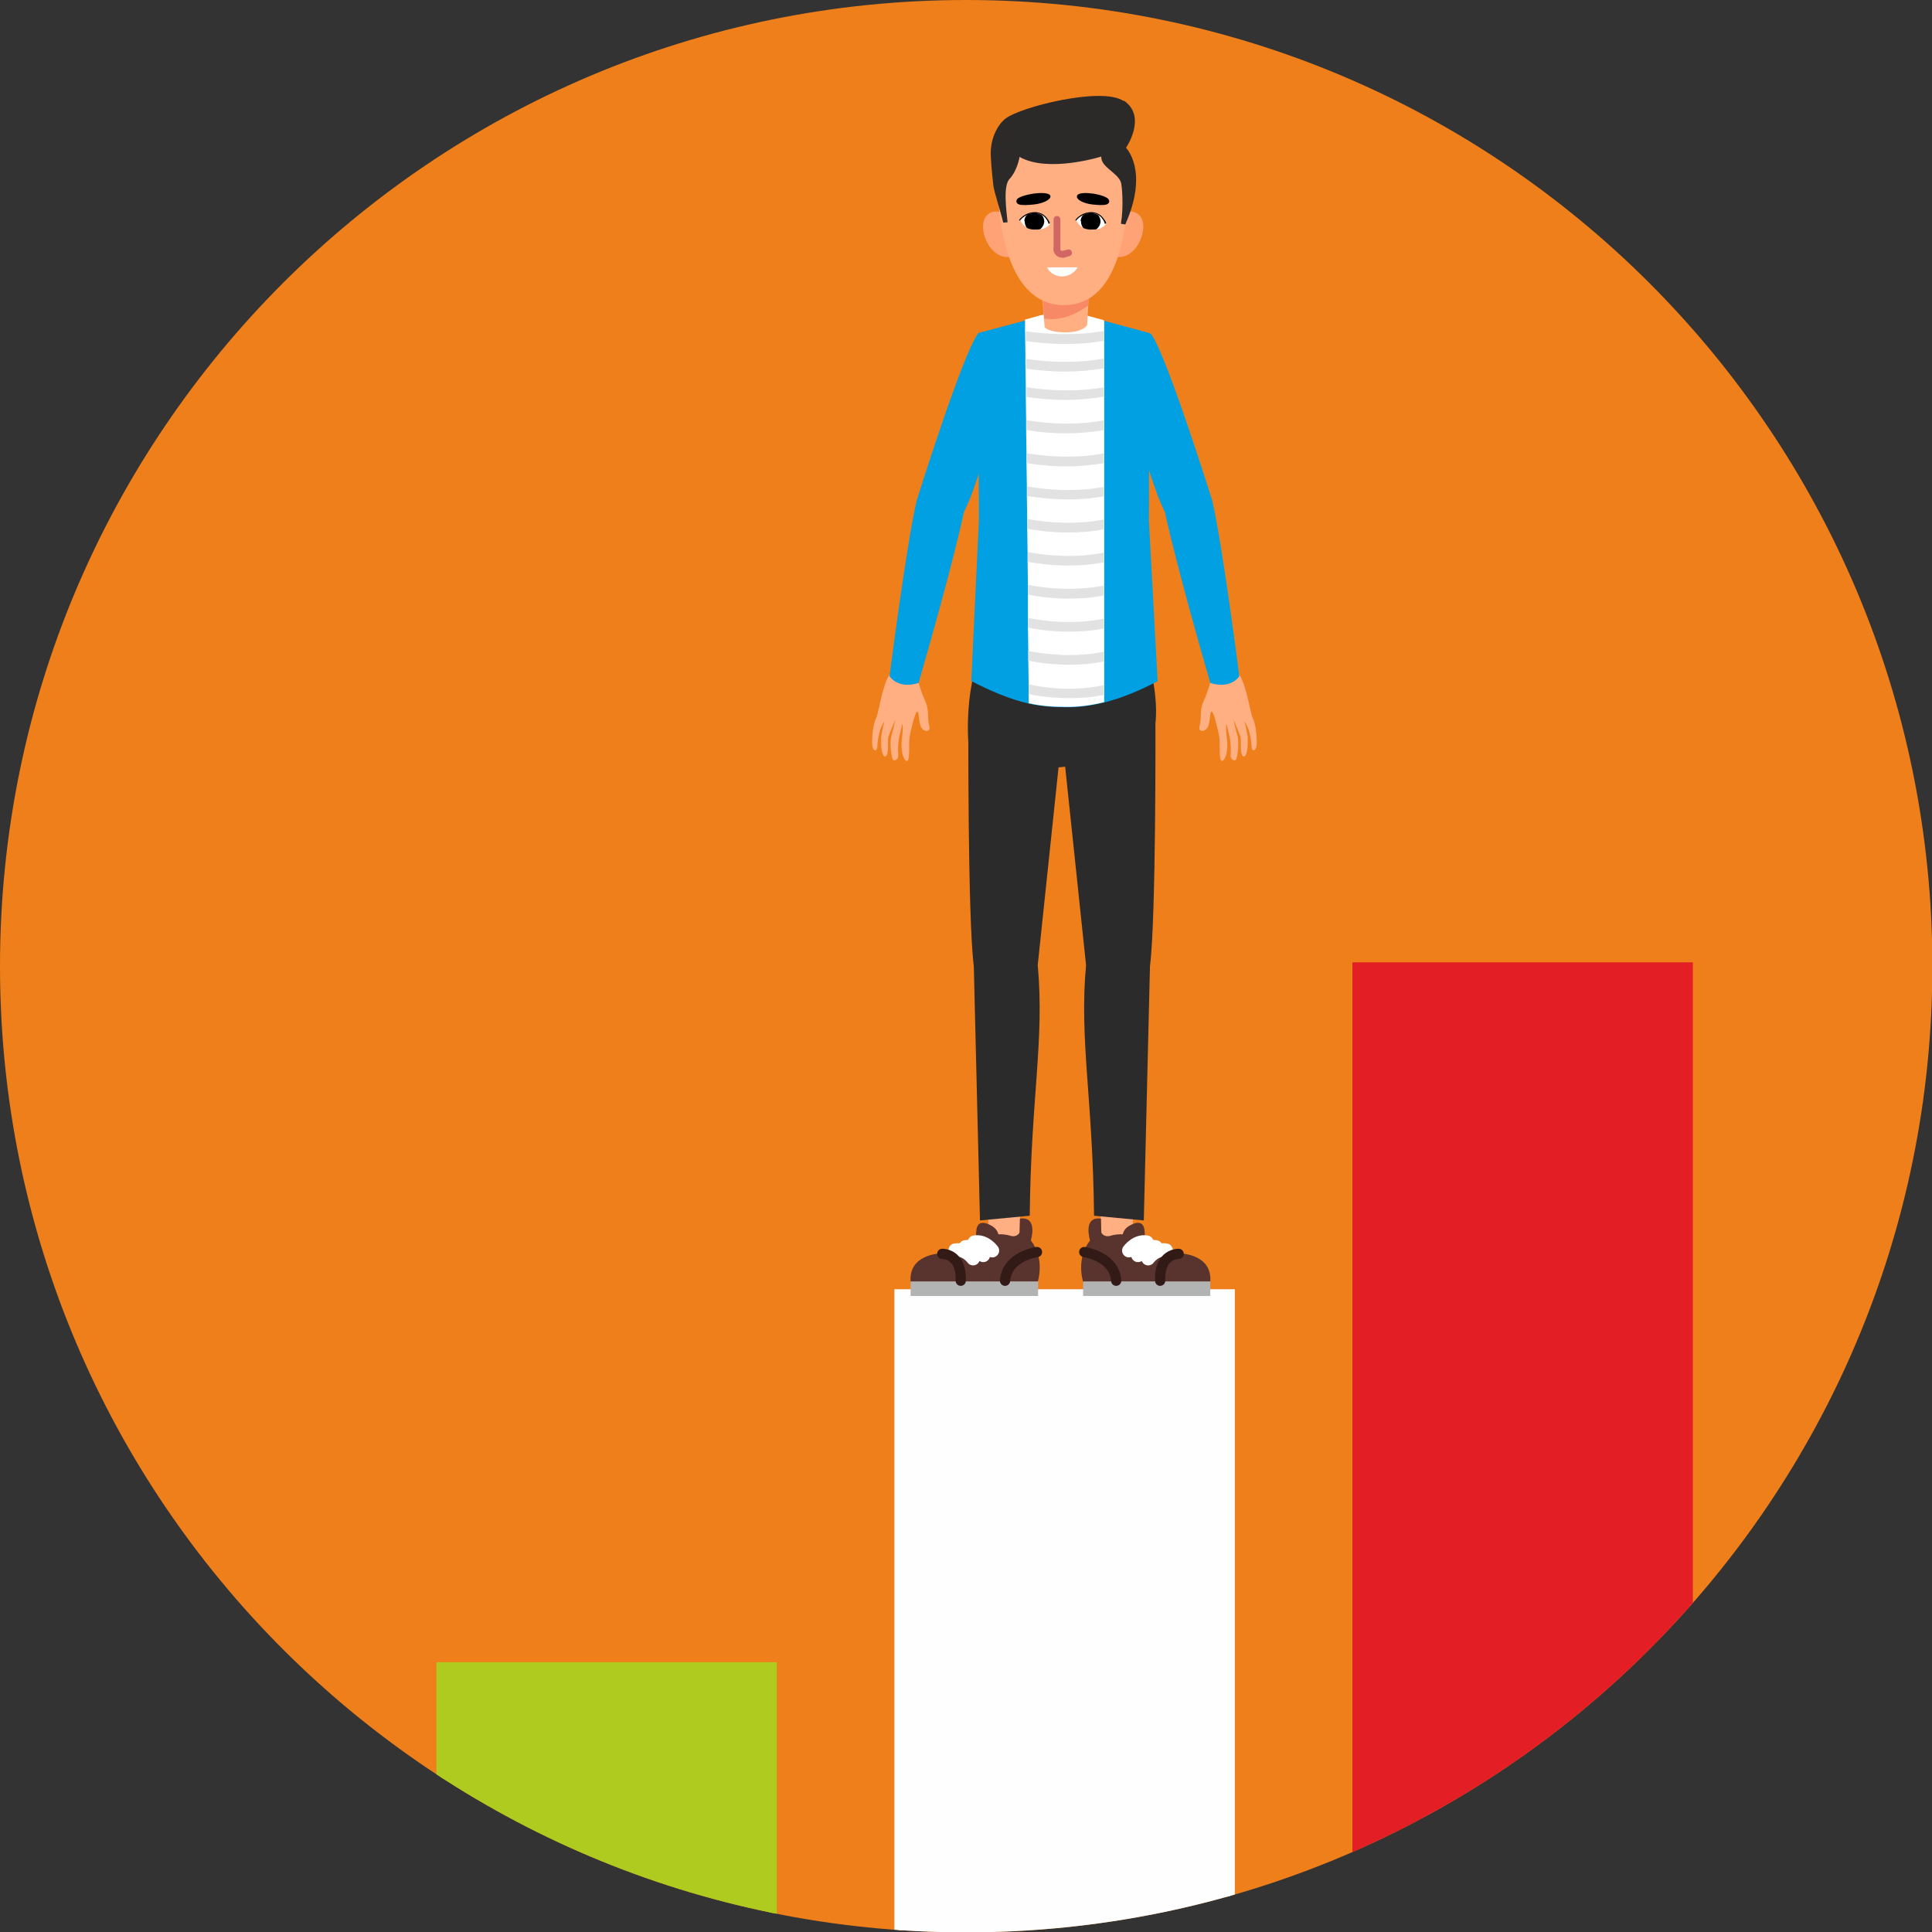 <?xml version="1.0" encoding="UTF-8"?>
<!DOCTYPE svg PUBLIC "-//W3C//DTD SVG 1.1//EN" "http://www.w3.org/Graphics/SVG/1.1/DTD/svg11.dtd">
<!-- Creator: CorelDRAW X6 -->
<svg xmlns="http://www.w3.org/2000/svg" xml:space="preserve" width="50mm" height="50mm" version="1.1" style="shape-rendering:geometricPrecision; text-rendering:geometricPrecision; image-rendering:optimizeQuality; fill-rule:evenodd; clip-rule:evenodd"
viewBox="0 0 5319 5319"
 xmlns:xlink="http://www.w3.org/1999/xlink">
 <rect x="0" y="0" width="5319" height="5319" fill="#333333" stroke="none"/>
 <defs>
  <style type="text/css">
   <![CDATA[
    .str5 {stroke:#D16664;stroke-width:18.649;stroke-linecap:round;stroke-linejoin:round}
    .str0 {stroke:#B0CB1F;stroke-width:21.277}
    .str2 {stroke:#E31E24;stroke-width:21.277}
    .str1 {stroke:#FEFEFE;stroke-width:21.277}
    .str4 {stroke:#321A17;stroke-width:28.149;stroke-linecap:round;stroke-linejoin:round}
    .str3 {stroke:white;stroke-width:37.532;stroke-linecap:round;stroke-linejoin:round}
    .fil17 {fill:none}
    .fil7 {fill:none;fill-rule:nonzero}
    .fil1 {fill:#B0CB1F}
    .fil3 {fill:#E31E24}
    .fil0 {fill:#EF7F1A}
    .fil2 {fill:#FEFEFE}
    .fil16 {fill:black}
    .fil15 {fill:white}
    .fil9 {fill:#00A0E3;fill-rule:nonzero}
    .fil14 {fill:#2B2A29;fill-rule:nonzero}
    .fil6 {fill:#B2B3B3;fill-rule:nonzero}
    .fil8 {fill:#2B2B2B;fill-rule:nonzero}
    .fil5 {fill:#59342F;fill-rule:nonzero}
    .fil11 {fill:#E2E2E2;fill-rule:nonzero}
    .fil12 {fill:#F78967;fill-rule:nonzero}
    .fil13 {fill:#FFA377;fill-rule:nonzero}
    .fil4 {fill:#FFAF82;fill-rule:nonzero}
    .fil10 {fill:white;fill-rule:nonzero}
   ]]>
  </style>
   <clipPath id="id0">
    <path d="M2660 0c1469,0 2660,1191 2660,2660 0,1469 -1191,2660 -2660,2660 -1469,0 -2660,-1191 -2660,-2660 0,-1469 1191,-2660 2660,-2660z"/>
   </clipPath>
 </defs>
 <g id="Layer_x0020_1">
  <path class="fil0" d="M2660 0c1469,0 2660,1191 2660,2660 0,1469 -1191,2660 -2660,2660 -1469,0 -2660,-1191 -2660,-2660 0,-1469 1191,-2660 2660,-2660z"/>
  <g style="clip-path:url(#id0)">
   <g id="_1824068752">
    <rect class="fil1 str0" x="1212" y="4587" width="916" height="2107"/>
    <rect class="fil2 str1" x="2473" y="3560" width="916" height="3133"/>
    <rect class="fil3 str2" x="3734" y="2660" width="916" height="4034"/>
    <g>
     <g>
      <polygon class="fil4" points="3034,3447 3024,3164 3122,3164 3118,3442 "/>
      <g>
       <g>
        <path class="fil5" d="M3092 3430c0,0 -12,-37 15,-54 28,-17 42,-10 44,12 2,23 3,36 3,36l-62 6z"/>
        <path class="fil5" d="M3136 3407c0,0 64,45 115,44 0,0 87,2 81,78l-350 0c0,0 -21,-63 19,-114 0,0 -21,-67 30,-60l1 38c0,0 6,15 26,9 20,-6 46,-6 78,6z"/>
       </g>
       <polygon class="fil6" points="3332,3568 2982,3568 2982,3528 3332,3528 "/>
       <path class="fil7 str3" d="M3108 3443c0,0 20,-28 49,-23"/>
       <path class="fil7 str3" d="M3133 3456c0,0 20,-28 49,-23"/>
       <path class="fil7 str3" d="M3161 3465c0,0 20,-28 49,-23"/>
       <path class="fil7 str4" d="M2985 3447c0,0 83,11 88,79"/>
       <path class="fil7 str4" d="M3245 3452c0,0 -54,-2 -51,74"/>
      </g>
     </g>
     <g>
      <polygon class="fil4" points="2805,3447 2815,3164 2718,3164 2722,3442 "/>
      <g>
       <g>
        <path class="fil5" d="M2748 3430c0,0 12,-37 -16,-54 -28,-17 -42,-10 -44,12 -2,23 -3,36 -3,36l62 6z"/>
        <path class="fil5" d="M2703 3407c0,0 -64,45 -115,44 0,0 -87,2 -81,78l350 0c0,0 21,-63 -19,-114 0,0 21,-67 -30,-60l-1 38c0,0 -6,15 -26,9 -20,-6 -46,-6 -78,6z"/>
       </g>
       <polygon class="fil6" points="2507,3568 2858,3568 2858,3528 2507,3528 "/>
       <path class="fil7 str3" d="M2732 3443c0,0 -20,-28 -49,-23"/>
       <path class="fil7 str3" d="M2707 3456c0,0 -20,-28 -49,-23"/>
       <path class="fil7 str3" d="M2679 3465c0,0 -20,-28 -49,-23"/>
       <path class="fil7 str4" d="M2855 3447c0,0 -83,11 -88,79"/>
       <path class="fil7 str4" d="M2594 3452c0,0 54,-2 51,74"/>
      </g>
     </g>
     <path class="fil8" d="M2666 2048c-7,-116 16,-202 19,-200 184,-12 479,-19 479,-19 0,1 1,2 1,3 0,0 30,103 12,186 -179,110 -348,132 -511,30z"/>
     <path class="fil8" d="M2666 1992c0,0 -2,535 15,668l17 700 137 -13c3,-321 41,-484 22,-690l66 -627c0,0 -118,-41 -256,-37z"/>
     <g>
      <g>
       <path class="fil9" d="M3188 1875c-52,27 -100,47 -148,59 -36,9 -73,14 -111,13 -34,0 -66,-3 -97,-10 -51,-12 -102,-33 -158,-62l21 -442 -2 -516 131 -35 39 -11c22,-6 44,-9 66,-9 22,0 45,3 66,9l44 12 126 34 -2 516 24 442z"/>
      </g>
     </g>
     <g>
      <path class="fil10" d="M3040 883l0 1050c-36,9 -73,14 -111,13 -34,0 -66,-3 -97,-10l0 -26 0 -27 -1 -64 0 -27 -1 -64 0 -27 0 -64 0 -27 -1 -64 0 -27 -1 -64 0 -27 -1 -64 0 -27 -1 -64 0 -27 -1 -64 0 -27 -1 -64 0 -27 -1 -64 0 -27 -1 -64 0 -27 0 -2 39 -11c22,-6 44,-9 66,-9 22,0 45,3 66,9l44 12 0 0z"/>
      <g>
       <g>
        <path class="fil11" d="M3040 911l0 27c-38,7 -75,9 -108,9 -42,0 -79,-4 -108,-8l0 -27c50,7 132,14 216,-1l0 0z"/>
       </g>
       <g>
        <path class="fil11" d="M3040 987l0 27c-37,6 -73,9 -107,9 -42,0 -80,-4 -108,-8l0 -27c50,8 131,14 215,-1z"/>
       </g>
       <g>
        <path class="fil11" d="M3040 1065l0 27c-37,6 -72,9 -105,9 -42,0 -80,-4 -109,-8l0 -27c50,8 131,15 215,0z"/>
       </g>
       <g>
        <path class="fil11" d="M3040 1157l0 27c-36,6 -71,9 -104,9 -43,0 -81,-4 -110,-9l0 -27c50,8 130,16 214,0z"/>
       </g>
       <g>
        <path class="fil11" d="M3040 1248l0 27c-36,6 -70,9 -103,9 -43,0 -81,-4 -110,-9l0 -27c50,8 130,16 213,0z"/>
       </g>
       <g>
        <path class="fil11" d="M3040 1339l0 27c-35,7 -70,9 -101,9 -43,0 -81,-5 -111,-9l0 -27c50,9 129,17 213,1z"/>
       </g>
       <g>
        <path class="fil11" d="M3040 1430l0 27c-35,7 -69,9 -100,9 -43,0 -82,-5 -111,-10l0 -27c50,9 129,17 212,1z"/>
       </g>
       <g>
        <path class="fil11" d="M3040 1521l0 27c-35,7 -68,9 -99,9 -43,0 -82,-5 -111,-10l0 -27c50,9 128,18 211,1z"/>
       </g>
       <g>
        <path class="fil11" d="M3040 1612l0 27c-34,7 -68,9 -98,9 -43,0 -82,-5 -112,-11l0 -27c50,10 128,18 210,2z"/>
       </g>
       <g>
        <path class="fil11" d="M3040 1703l0 27c-34,7 -67,9 -98,9 -43,0 -82,-5 -112,-11l0 -27c50,10 127,19 210,2z"/>
       </g>
       <g>
        <path class="fil11" d="M3040 1794l0 27c-34,7 -66,9 -97,9 -43,0 -82,-5 -112,-11l0 -27c50,10 127,19 209,2z"/>
       </g>
       <g>
        <path class="fil11" d="M3040 1886l0 27c-33,7 -66,9 -96,9 -43,0 -82,-5 -112,-11l0 -27c50,11 126,20 208,2z"/>
       </g>
      </g>
     </g>
     <g>
      <g>
       <path class="fil4" d="M2527 1874c0,0 10,34 21,58 11,24 4,43 10,65 7,22 -20,20 -25,-3 -5,-23 -3,-34 -8,-35 -5,-1 -19,56 -21,72 -2,16 1,57 -5,63 -6,6 -21,-16 -16,-59 5,-42 1,-41 1,-41 0,0 -4,16 -8,34 -4,18 -4,39 -3,51 1,12 -11,18 -15,12 -4,-6 -9,-48 -4,-65 5,-16 11,-45 11,-45 0,0 -16,38 -19,47 -3,10 2,47 -7,54 -4,3 -15,-1 -13,-54 0,0 4,-26 9,-42 0,0 -9,12 -13,28 -4,14 -6,29 -7,43 -1,14 -14,12 -14,-13 0,-25 4,-53 11,-67 7,-13 17,-92 38,-121l74 16z"/>
      </g>
     </g>
     <g>
      <path class="fil9" d="M2765 1032c0,0 -60,280 -111,377 0,0 -28,136 -125,471 0,0 -51,20 -80,-18 0,0 47,-368 75,-485 0,0 127,-406 169,-459 0,0 65,27 72,115z"/>
     </g>
     <g>
      <g>
       <path class="fil4" d="M3334 1874c0,0 -10,34 -21,58 -11,24 -4,43 -10,65 -7,22 20,20 25,-3 5,-23 3,-34 8,-35 5,-1 19,56 21,72 2,16 -1,57 5,63 6,6 21,-16 16,-59 -5,-42 -1,-41 -1,-41 0,0 4,16 8,34 4,18 4,39 3,51 -1,12 11,18 15,12 4,-6 9,-48 4,-65 -5,-16 -11,-45 -11,-45 0,0 16,38 19,47 3,10 -2,47 7,54 4,3 15,-1 13,-54 0,0 -4,-26 -9,-42 0,0 9,12 13,28 4,14 6,29 7,43 1,14 14,12 14,-13 0,-25 -4,-53 -11,-67 -7,-13 -17,-92 -38,-121l-74 16z"/>
      </g>
     </g>
     <g>
      <path class="fil9" d="M3096 1032c0,0 60,280 111,377 0,0 28,136 125,471 0,0 51,20 80,-18 0,0 -47,-368 -75,-485 0,0 -127,-406 -169,-459 0,0 -65,27 -72,115z"/>
     </g>
     <g>
      <g>
       <path class="fil4" d="M2998 798l-2 43 -3 54c0,0 -11,20 -59,20 -48,0 -58,-14 -58,-14l-2 -24 -6 -79 130 0z"/>
      </g>
      <g>
       <path class="fil12" d="M2998 798l-2 43c-20,15 -68,45 -121,36l-6 -79 130 0z"/>
      </g>
     </g>
     <g>
      <g>
       <path class="fil13" d="M2786 603c0,0 -37,-36 -66,-13 -35,28 2,128 63,117l3 -105z"/>
      </g>
     </g>
     <g>
      <g>
       <path class="fil13" d="M3068 603c0,0 37,-36 66,-13 35,28 -2,128 -63,117l-3 -105z"/>
      </g>
     </g>
     <path class="fil4" d="M2929 840c-127,0 -167,-151 -178,-262 -11,-102 68,-192 171,-193 1,0 3,0 4,0 2,0 3,0 5,0 101,1 180,89 172,190 -10,112 -46,265 -173,265z"/>
     <path class="fil14" d="M3094 277c65,44 6,130 6,130 0,0 64,63 -2,211l-12 -2c8,-47 3,-105 0,-114 -9,-27 -56,-42 -54,-71 0,0 -146,46 -225,1 0,0 -6,38 -28,61 -18,20 -8,89 -5,119l-12 1c-7,-30 -25,-85 -27,-101 -1,-10 -6,-50 -7,-79 -2,-25 3,-51 14,-73 6,-12 15,-25 27,-34 42,-32 265,-88 324,-48z"/>
     <g>
      <g>
       <path class="fil15" d="M2890 616c0,0 -11,-28 -38,-30 -27,-1 -43,20 -43,20 0,0 7,24 40,26 33,2 42,-16 42,-16z"/>
       <path class="fil16" d="M2821 608c0,8 2,15 7,20 5,2 11,4 19,4 7,0 12,0 17,-1 6,-5 10,-12 11,-20 0,-7 -2,-14 -7,-19 -5,-3 -11,-5 -18,-5 -8,0 -16,1 -22,4 -5,5 -8,11 -8,18z"/>
       <path class="fil16" d="M2891 615c0,0 -3,-8 -9,-15 -6,-8 -16,-15 -31,-16l-1 0c-29,0 -44,21 -44,21l0 2 2 0 1 -1c3,-4 17,-19 41,-19l1 0c13,0 23,7 28,14 3,4 5,7 6,10 1,1 1,2 1,3l0 1c0,1 1,1 2,1 1,0 1,-1 1,-2z"/>
      </g>
      <g>
       <path class="fil15" d="M3044 616c0,0 -11,-28 -38,-30 -27,-1 -43,20 -43,20 0,0 7,24 40,26 33,2 42,-16 42,-16z"/>
       <path class="fil16" d="M2976 608c0,8 2,15 7,20 5,2 11,4 19,4 7,0 12,0 17,-1 6,-5 10,-12 11,-20 0,-7 -2,-14 -7,-19 -5,-3 -11,-5 -18,-5 -8,0 -16,1 -22,4 -5,5 -8,11 -8,18z"/>
       <path class="fil16" d="M3046 615c0,0 -3,-8 -9,-15 -6,-8 -16,-15 -31,-16l-1 0c-29,0 -44,21 -44,21l0 2 2 0 1 -1c3,-4 17,-19 41,-19l1 0c13,0 23,7 28,14 3,4 5,7 6,10 1,1 1,2 1,3l0 1c0,1 1,1 2,1 1,0 1,-1 1,-2z"/>
      </g>
     </g>
     <g>
      <path class="fil16" d="M2845 533c0,0 -27,4 -41,12 -8,5 -8,15 2,18 9,3 29,1 40,0 28,-3 47,-14 46,-23 -2,-11 -32,-9 -47,-7z"/>
      <path class="fil16" d="M3010 533c0,0 26,4 38,12 8,5 8,15 -2,18 -9,3 -27,1 -38,0 -27,-3 -45,-14 -43,-23 2,-11 30,-9 44,-7z"/>
     </g>
     <path class="fil10" d="M2884 736l83 0c0,0 -14,26 -45,25 -31,-2 -39,-25 -39,-25z"/>
     <g>
      <line class="fil7 str5" x1="2910" y1="604" x2="2910" y2= "687" />
      <path class="fil7 str5" d="M2910 687c0,2 0,4 1,5 3,6 10,9 16,8"/>
      <line class="fil7 str5" x1="2928" y1="700" x2="2942" y2= "696" />
     </g>
     <path class="fil8" d="M3181 1992c0,0 2,535 -15,668l-17 700 -137 -13c-3,-321 -41,-484 -22,-690l-66 -627c0,0 118,-41 256,-37z"/>
    </g>
   </g>
  </g>
  <path class="fil17" d="M2660 0c1469,0 2660,1191 2660,2660 0,1469 -1191,2660 -2660,2660 -1469,0 -2660,-1191 -2660,-2660 0,-1469 1191,-2660 2660,-2660z"/>
 </g>
</svg>
